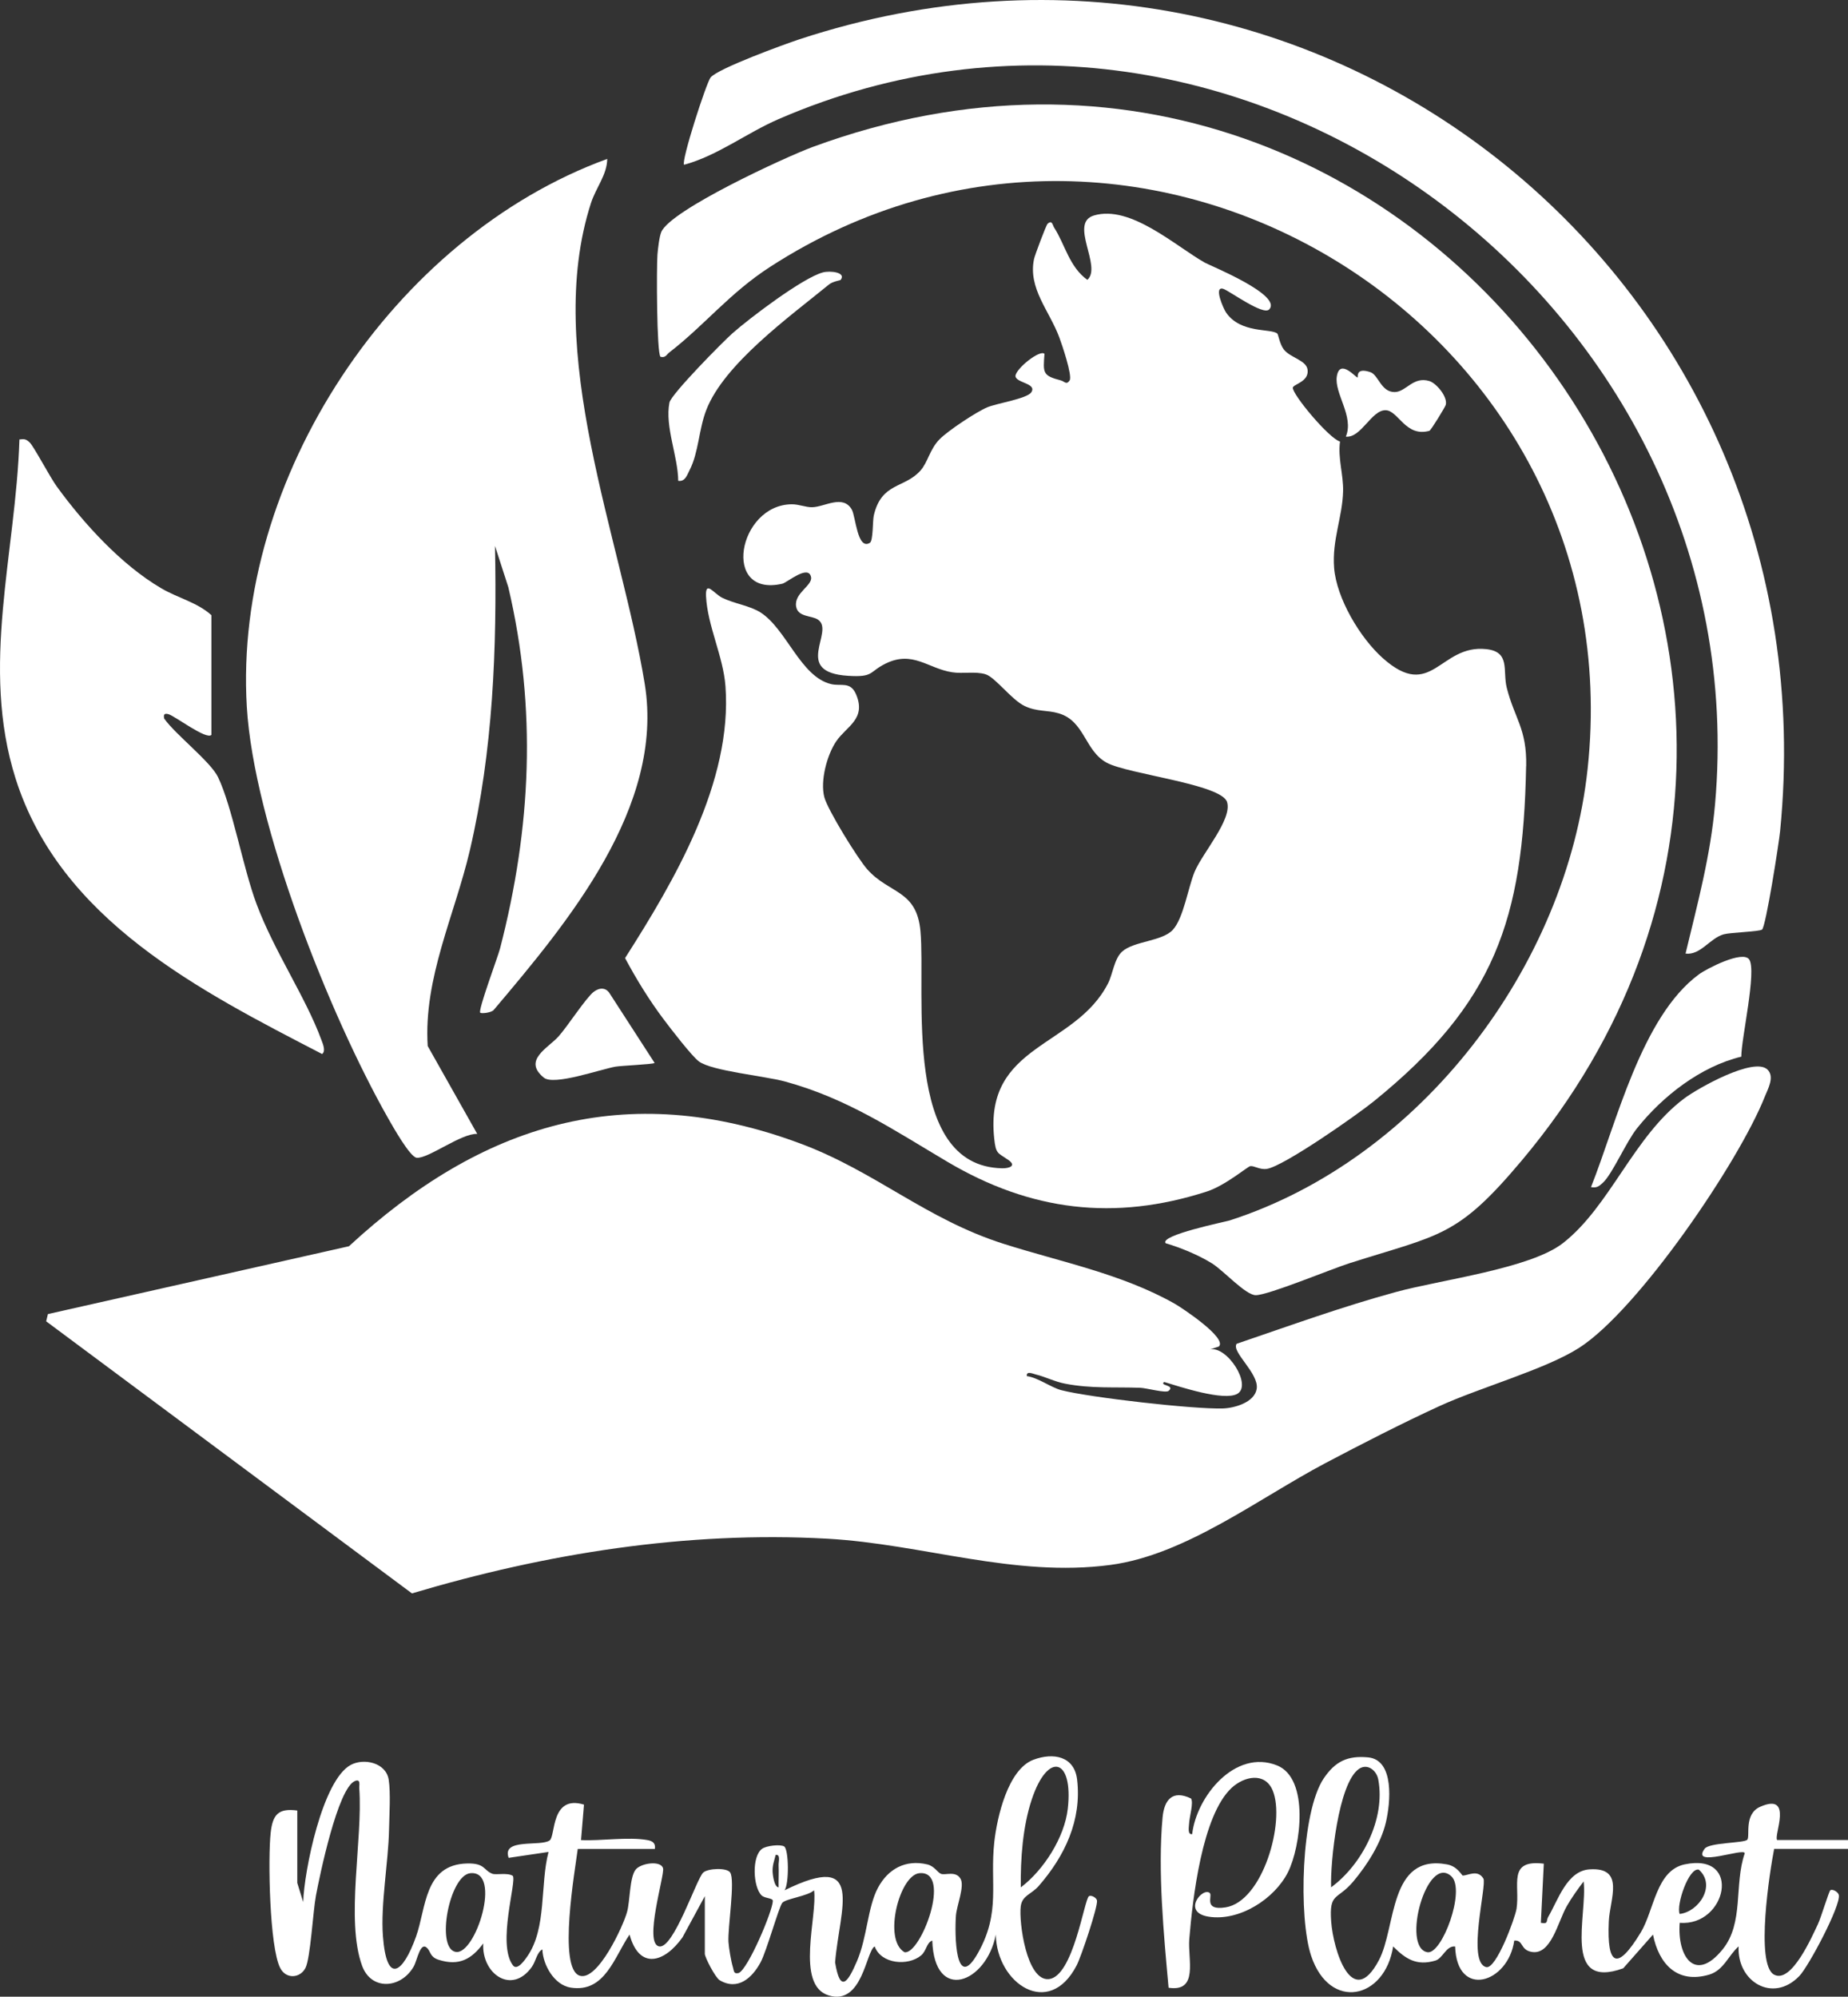 <?xml version="1.0" encoding="UTF-8"?>
<svg id="Capa_2" data-name="Capa 2" xmlns="http://www.w3.org/2000/svg" viewBox="0 0 275.75 297.88">
  <rect x="0" y="0" width="275.75" height="297.88" fill="#333333" stroke="none"/>
  <defs>
    <style>
      .cls-1 {
        fill: #fff;
      }
    </style>
  </defs>
  <g id="Layer_1" data-name="Layer 1">
    <g>
      <path class="cls-1" d="M227.72,114.3c-.44,22.92-4.67,35.37-22.73,50-2.5,2.03-13.43,9.69-15.96,10.08-1.04.16-1.88-.49-2.47-.41-.38.05-3.72,2.89-6.46,3.78-13.81,4.46-26.32,2.92-38.75-4.44-8.03-4.75-14.9-9.42-24.19-11.96-3.03-.83-10.98-1.58-12.87-3-1.09-.82-4.22-4.9-5.23-6.24-2.17-2.88-4.09-6-5.79-9.18,7.37-11.55,16.04-26.3,14.98-40.57-.33-4.45-2.68-8.99-2.9-13.42-.11-2.44,1.17-.38,2.42.24,1.81.89,4.13,1.17,5.73,2.2,3.85,2.47,5.96,9.58,10.49,10.67,1.52.37,2.9-.45,3.75,1.54,1.56,3.68-1.43,4.76-2.94,6.97-1.41,2.06-2.43,5.94-1.8,8.36.49,1.89,5,9.19,6.41,10.77,3.31,3.72,7.38,3.01,7.94,9.25.82,9.15-2.83,35.06,12.19,35.35,1.06.02,2.21-.37.88-1.27-1.6-1.09-1.82-.87-2.07-3.2-1.5-14.12,12.04-13.43,16.99-23.12.7-1.37.92-3.68,2.1-4.74,1.77-1.58,5.96-1.51,7.56-3.24,1.6-1.73,2.29-6.33,3.25-8.65,1.17-2.82,5.64-7.81,4.85-10.41-.81-2.68-14.76-4.15-17.95-5.87-3.31-1.78-3.27-6.22-7.17-7.37-1.74-.52-3.22-.21-5.08-1.09-1.96-.93-4.39-4.29-5.84-4.74-1.54-.47-3.33-.04-4.99-.3-3.6-.56-5.85-3.27-9.89-1.31-2.56,1.25-1.73,2.09-5.64,1.84-8.42-.53-1.86-6.66-4.5-8.39-.95-.63-3-.34-3.25-1.97-.31-2,2.5-3.11,2.23-4.38-.4-1.91-3.57.83-4.28,1-9.15,2.12-6.62-11.79,1.41-11.85,1.1,0,2.08.46,3.04.44,1.87-.04,4.59-1.95,5.91.35.58,1.01.83,6.12,2.7,4.96.5-.31.4-3.27.58-4.06,1.14-4.98,4.57-4.03,6.96-6.71,1.13-1.27,1.36-3.13,2.84-4.66,1.23-1.27,5.49-4.09,7.12-4.78,1.41-.6,5.95-1.29,6.58-2.24.9-1.36-2.28-1.38-2.36-2.43.07-1.13,3.67-3.99,4.33-3.31-.2,2.82-.32,3.25,2.44,3.96.56.15.83.73,1.32,0,.42-.74-1.14-5.32-1.54-6.4-1.48-4-4.69-7.31-3.78-11.7.11-.55,1.81-5.07,2.02-5.26.7-.64.75.21.98.56,1.61,2.48,2.27,5.89,4.96,7.8,2.24-1.99-2.78-8.47.97-9.6,5.47-1.65,12.27,4.64,16.59,7.05.8.45,11.63,4.84,9.56,6.97-.9.93-5.94-2.79-6.84-3.08-1.49-.46.03,2.98.42,3.54,2.19,3.18,6.74,2.33,7.65,3.14.13.11.36,1.58.96,2.36.98,1.27,3.42,1.59,3.56,3.09.17,1.76-2.16,2.1-2.21,2.62-.08,1,5.39,7.57,7.04,8.03-.34,2.52.52,4.93.46,7.41-.09,3.85-1.67,7.28-1.34,11.44.36,4.54,3.87,10.44,7.26,13.46,7.33,6.53,8.49-2.09,15.44-1.34,3.65.39,2.42,3.22,3.06,5.76,1.16,4.59,3.01,6.11,2.9,11.68Z"/>
      <path class="cls-1" d="M263.74,159.57c1.1,1.08.05,2.89-.4,4.02-3.88,9.81-18.94,31.89-27.73,37.5-5.01,3.2-14.82,5.92-20.85,8.69-5.6,2.57-11.58,5.64-17.04,8.52-9.98,5.28-20.83,13.67-32.01,15.16-14.37,1.92-28.05-3.12-42.26-3.91-21.01-1.16-41.96,2.19-61.98,8.16L6.89,197.12l.26-1.08,44.92-10.12c19.71-18.21,41.21-25.05,67.31-15.34,11.29,4.2,18.77,11.3,30.41,14.99,8.53,2.71,17.57,4.45,25.47,8.91,1.01.57,7.93,5.13,6.61,6.4l-1.32.44c2.55-.58,6.34,5.34,4.07,6.62-2.01,1.12-8.56-1.06-10.9-1.77-.82.55,1.72.45.65,1.33-.44.36-3.28-.42-4.17-.46-3.95-.15-7.29.15-11.28-.62-1.53-.29-2.94-1.03-4.36-1.37-.44-.11-1.44-.58-1.34.24,1.74.26,3.59,1.7,5.17,2.11,4.27,1.09,19.69,2.85,24.07,2.72,1.72-.05,4.74-.89,5.06-2.93.36-2.32-3.84-5.53-2.99-6.72,7.87-2.68,15.75-5.54,23.79-7.73,6.66-1.82,19.99-3.47,24.89-7.28,7-5.45,10.55-15.93,18.09-21.58,2.02-1.52,10.45-6.27,12.44-4.31Z"/>
      <path class="cls-1" d="M90.61,23.69c-.03,2.4-1.67,4.27-2.43,6.61-7.19,22.26,4.49,49.98,8.03,71.76,2.97,18.32-11.53,35.59-22.54,48.61-.35.41-1.82.58-2.01.41-.37-.33,2.62-8.29,2.96-9.6,4.65-18,5.5-35.69,1.23-53.88l-1.99-6.16c.3,15.23-.28,30.54-3.75,45.41-2.26,9.67-6.93,19.07-6.29,29.2l7.39,13.11c-2.36-.12-7.32,3.72-9.03,3.56-1.01-.1-3.6-4.73-4.27-5.9-8.73-15.38-20.03-43.84-21.08-61.35-2.04-34.05,21.86-70.12,53.77-81.76Z"/>
      <path class="cls-1" d="M173.93,185.46c-.92-1.19,8.89-3.18,9.59-3.4,28.47-9.2,50.22-37.87,53.38-67.39C243.97,48.71,170.69,3.73,114.9,39.82c-6.06,3.92-9.78,8.71-15.02,12.75-.44.34-.56.85-1.32.66-.58-.52-.6-13.39-.46-15.22.07-.87.27-2.66.57-3.39,1.35-3.28,18.6-11.22,22.58-12.69,92.26-33.97,169.06,75.98,105.81,151.21-9.66,11.49-12.08,10.98-25.69,15.31-2.73.87-12.12,4.77-13.99,4.77-1.52,0-4.78-3.65-6.53-4.74-1.97-1.23-4.67-2.35-6.92-3.01Z"/>
      <path class="cls-1" d="M262.91,138.68c-.37.31-4.65.42-5.69.7-2.08.57-3.47,3.16-5.71,2.88,1.79-7.46,3.72-14.56,4.4-22.26C262.47,46.03,185.18-12.13,116.2,17.76c-4.79,2.07-9.09,5.45-14.12,6.82-.49-.48,3.32-12.24,3.95-13.02,1.09-1.34,11.02-4.96,13.26-5.7,78.17-25.71,154.38,36.74,146.33,118.12-.17,1.75-2.12,14.24-2.7,14.71Z"/>
      <path class="cls-1" d="M48.08,157.25c-18.3-9.47-39.06-19.99-45.75-41.09-5.3-16.73.03-33.6.57-50.6.75-.09.98-.07,1.53.45.6.56,3.06,5.23,4.03,6.55,4.03,5.55,9.67,11.74,15.63,15.22,2.51,1.46,5.37,2.1,7.46,4v17.85c-.75.79-5.39-2.78-6.4-3.08-.62-.18-.78.04-.65.65,1.68,2.39,6.92,6.42,8.03,8.73,2.13,4.42,3.73,13.54,5.75,18.93,2.64,7.07,7.35,13.92,9.68,20.29.2.55.69,1.63.12,2.08Z"/>
      <path class="cls-1" d="M86.21,275.83c-.38,3.01-3.01,17.84.29,18.91,2.68.87,6.53-7.46,7.08-9.55.43-1.61.36-5.06,1.25-6.25.75-1,3.81-1.44,4.11-.21.25,1.02-2.91,11.16-.6,11.64,2.17.46,5.6-10.14,6.6-11.02.73-.64,3.5-.74,4-.02.8,1.14-.37,8.22-.24,10.38.06.93.39,2.88.66,3.76.18.57.08,1.06.87.87,1.41-.6,5.07-9.27,5.09-10.76,0-.44-1.19-.36-1.67-.81-1.29-1.23-1.51-5.86.08-6.97.65-.46,2.72-.69,3.28-.34.69.43.76,5.55.06,6.54,12.16-5.99,8.2,2.7,7.54,10.76.78,4.76,1.96,2.84,3.26-.18,1.54-3.58,1.58-8.05,3.14-10.96,1.5-2.81,4.12-4.25,7.35-3.48,1.09.26,1.51,1.2,2.06,1.41.64.24,2.16-.49,2.89.7.68,1.1-.56,4.04-.67,5.52-.21,2.8-.09,11.65,3.32,5.53s1.71-10.32,2.41-16.55c.41-3.65,2.02-10.8,5.85-12.23,2.97-1.11,6.08-.52,6.5,2.95.72,6.07-1.85,11.44-5.73,15.89-1.09,1.25-2.47,1.39-2.68,3.04-.3,2.3.87,11.17,4.19,10.85,3.65-.36,5.27-11.84,5.98-12.36.31-.23,1.14.2,1.21.64.14.94-2.37,8.39-3.03,9.66-4.15,8.04-11.95,2.69-12.07-4.58-1.39,7.23-9.17,10.25-9.48.89-.86.31-.86,1.53-1.66,2.21-1.93,1.63-5.98,1.31-6.93-1.33-1.29.62-1.8,8.83-6.85,7.31s-1.66-11.9-2.2-15.69c-.89.86-4.23,1.26-4.74,1.87s-2.34,7.21-3.24,8.88c-1.26,2.33-3.4,4.27-6.1,2.67-.65-.38-2.22-3.42-2.22-3.94v-8.6l-3.33,6.14c-2.68,3.78-6.45,4.92-7.9-.41-2.28,3.34-3.67,8.72-8.79,7.91-2.45-.39-4.14-3.38-4.22-5.7-.82.42-.97,1.77-1.57,2.61-3.02,4.24-7.52,1-7.25-3.5-1.74,2.34-3.6,3.4-6.63,2.45-1.31-.41-1.19-1.17-1.7-1.72-1.08-1.16-1.5,1.78-2.07,2.75-1.92,3.29-6.32,3.58-7.68-.15-2.49-6.84.13-18.83-.42-26.47-.03-.48.25-1.46-.65-1.09-2.56,1.05-5.27,14.17-5.82,17.11-.44,2.37-.82,9.35-1.56,10.78-.8,1.54-2.9,1.71-3.77,0-1.6-3.12-1.84-16.4-1.42-20.18.3-2.68,1.12-3.69,3.97-3.31v10.8l.88,2.86c.15-4.65,2.86-18.17,7.09-20.46,1.97-1.06,5.27-.35,5.67,2.2.31,1.96.09,5.35.05,7.48-.1,4.83-1.27,11.14-.91,15.87.56,7.38,3,5.48,4.94.06,1.53-4.26,1.19-10.77,7.64-10.91,2.68-.06,2.42,1.02,3.74,1.53.57.22,2.24-.2,3.05.31.65.75-2.39,10.16.03,13.36.65.86,1.81-.86,2.15-1.35,2.92-4.21,1.88-10.72,3.16-15.57l-5.95.88c-1.08-2.98,4.78-1.64,6.12-2.6.9-.64.14-6.86,5.12-5.34l-.44,5.29c2.98.15,7.03-.52,9.92,0,.76.14,1.23.47,1.1,1.32h-11.46ZM152.33,281.56c3.41-2.58,6.52-7.46,7-11.73.85-7.51-2.96-8.62-5.37-1.4-1.35,4.04-1.7,8.9-1.64,13.13ZM116.18,281.56c-.02-1.1.05-2.21,0-3.31-.02-.53.33-1.64-.44-1.53-.2.82-.48,1.52-.46,2.4,0,.45.22,2.4.89,2.44ZM70.19,279.45c-3.13.29-5.2,11.18-2.21,11.74s6.98-12.19,2.21-11.74ZM137.19,279.45c-2.98.27-5.47,9.95-2.22,11.79,2.42.41,7.18-12.24,2.22-11.79Z"/>
      <path class="cls-1" d="M264.73,275.83c-.63,3.16-2.85,17.26,0,18.76,2.6,1.37,5.69-5.77,6.55-7.58.43-.91,1.62-4.85,1.83-5.01.33-.25,1.18.26,1.27.7.33,1.54-4.49,10.64-5.89,12.09-3.97,4.12-9.33.81-9.06-4.42-1.52,1.33-2.22,3.56-4.38,4.21-4.79,1.42-7.53-1.6-8.4-5.97l-4.44,5.03c-9.16,3.31-5.3-8.01-5.91-12.96-.89,1.17-1.77,2.4-2.5,3.67-1.35,2.34-2.35,7.45-5.33,6.83-1.67-.35-1.12-1.77-2.52-1.68-.89,6.38-8.58,8.74-8.82.88-1.37-.12-1.82,1.78-2.95,2.11-2.81.83-4.45-.25-6.3-2.11-1.24,7.9-9.46,9.67-12.23,1.42-1.9-5.66-1.54-21.47,1.89-26.52,1.72-2.53,3.55-3.39,6.59-3.11,3.98.36,3.35,6.82,2.66,9.72-.75,3.15-2.8,6.35-4.86,8.8-2.4,2.85-3.61,1.57-3.3,5.94.3,4.25,3.11,13.37,7.12,5.81,2.62-4.94,1.44-15.92,10.18-14.3,1.57.29,2.19,1.66,2.34,1.66.79,0,2.21-.95,3.07.44.57.91-2.52,12.54.43,13.22,1.49.35,4.3-7.31,4.52-8.7.55-3.54-1.41-7.4,4.07-6.73l-.44,8.82c1.17.24.76-.3,1.09-.87,1.47-2.49,2.79-6.87,6.16-7.1,5.38-.37,3.04,4.45,2.89,7.75-.31,6.8,1.31,7.36,4.76,1.67,2.02-3.33,2.28-9.28,6.58-10.17,8.63-1.79,6.2,9.3-.76,8.72-.4,5.03,2.29,9.05,6.4,3.97,3.22-3.98,1.68-9.64,3.3-14.33.04-.93-8.15,2.26-5.98-.69.7-.95,5.94-.82,6.37-1.35s-.54-3.83,1.92-4.91c5.03-2.21,1.96,4.37,2.53,4.96h10.58s0,1.32,0,1.32h-11.02ZM198.62,281.56c4.66-3.42,8.14-10.23,7.04-16.08-.25-1.35-1.6-2.46-2.88-1.59-3.09,2.12-4.29,13.95-4.16,17.66ZM250.63,285.53c2.87-.32,5.49-4.27,2.86-6.61-1.51-.35-3.4,5.29-2.86,6.61ZM216.57,279.92c-3.68-3.43-7.5,10.64-3.58,11.32,2.18.38,5.75-9.29,3.58-11.32Z"/>
      <path class="cls-1" d="M259.82,157.64c-6.05,1.46-11.72,5.88-15.55,10.68-1.62,2.02-3.69,6.85-5.1,8.13-.59.54-.91.8-1.77.65,3.79-9.49,7.52-25.41,16.09-31.73,1.13-.84,6.56-3.65,7.52-2.23,1.15,1.71-1.2,11.89-1.18,14.51Z"/>
      <path class="cls-1" d="M180.54,282.44c.4.43-1,2.62,2.32,2.11,5.59-.86,8.95-12.84,7.05-17.43-1.17-2.81-4.27-2.12-6.13-.4-4.44,4.12-5.83,16.66-6.32,22.55-.25,3.03,1.43,7.95-3.09,7.27-.72-7.96-1.63-17.4-.9-25.37.24-2.64,1.45-4.2,4.24-2.87.43.59-.24,2.76-.28,3.76-.02.49-.27,1.68.46,1.56.64-5.62,6.43-12.76,12.68-10.24,4.85,1.96,3.53,12.12,1.61,15.93-2.02,4-7.25,7.34-11.82,6.63-4.16-.65-.82-4.56.19-3.5Z"/>
      <path class="cls-1" d="M125.44,41.76c-.06.07-1.18.22-1.74.68-5.77,4.72-15.65,11.83-18.31,18.72-1.14,2.94-1.13,6.33-2.49,8.97-.37.73-.67,1.77-1.7,1.6-.03-3.66-2.01-8.06-1.31-11.67.24-1.23,7.95-9.06,9.45-10.38,2.57-2.26,10.42-8.22,13.44-9.04,1.06-.29,3.53-.03,2.66,1.11Z"/>
      <path class="cls-1" d="M97.67,158.58c-.24.2-4.96.4-5.84.55-2.27.4-9.18,2.87-10.68,1.64-3.2-2.61.64-4.41,2.2-6.16,1.32-1.47,4.11-5.79,5.25-6.65.86-.65,1.83-.68,2.41.3l6.66,10.3Z"/>
      <path class="cls-1" d="M202.57,56.31c.1-.08-.31-1.54,1.91-.79,1.21.41,1.58,2.97,3.61,2.97,1.71,0,2.76-2.39,5.2-1.64,1.02.31,2.75,2.33,2.44,3.55-.09.33-2.22,3.81-2.44,3.87-3.55,1-4.64-3.02-6.52-3.07-2.13-.06-3.66,4.18-5.95,3.94,1.27-3.04-1.77-6.45-1.34-9.02.45-2.72,2.93.32,3.09.2Z"/>
    </g>
  </g>
</svg>